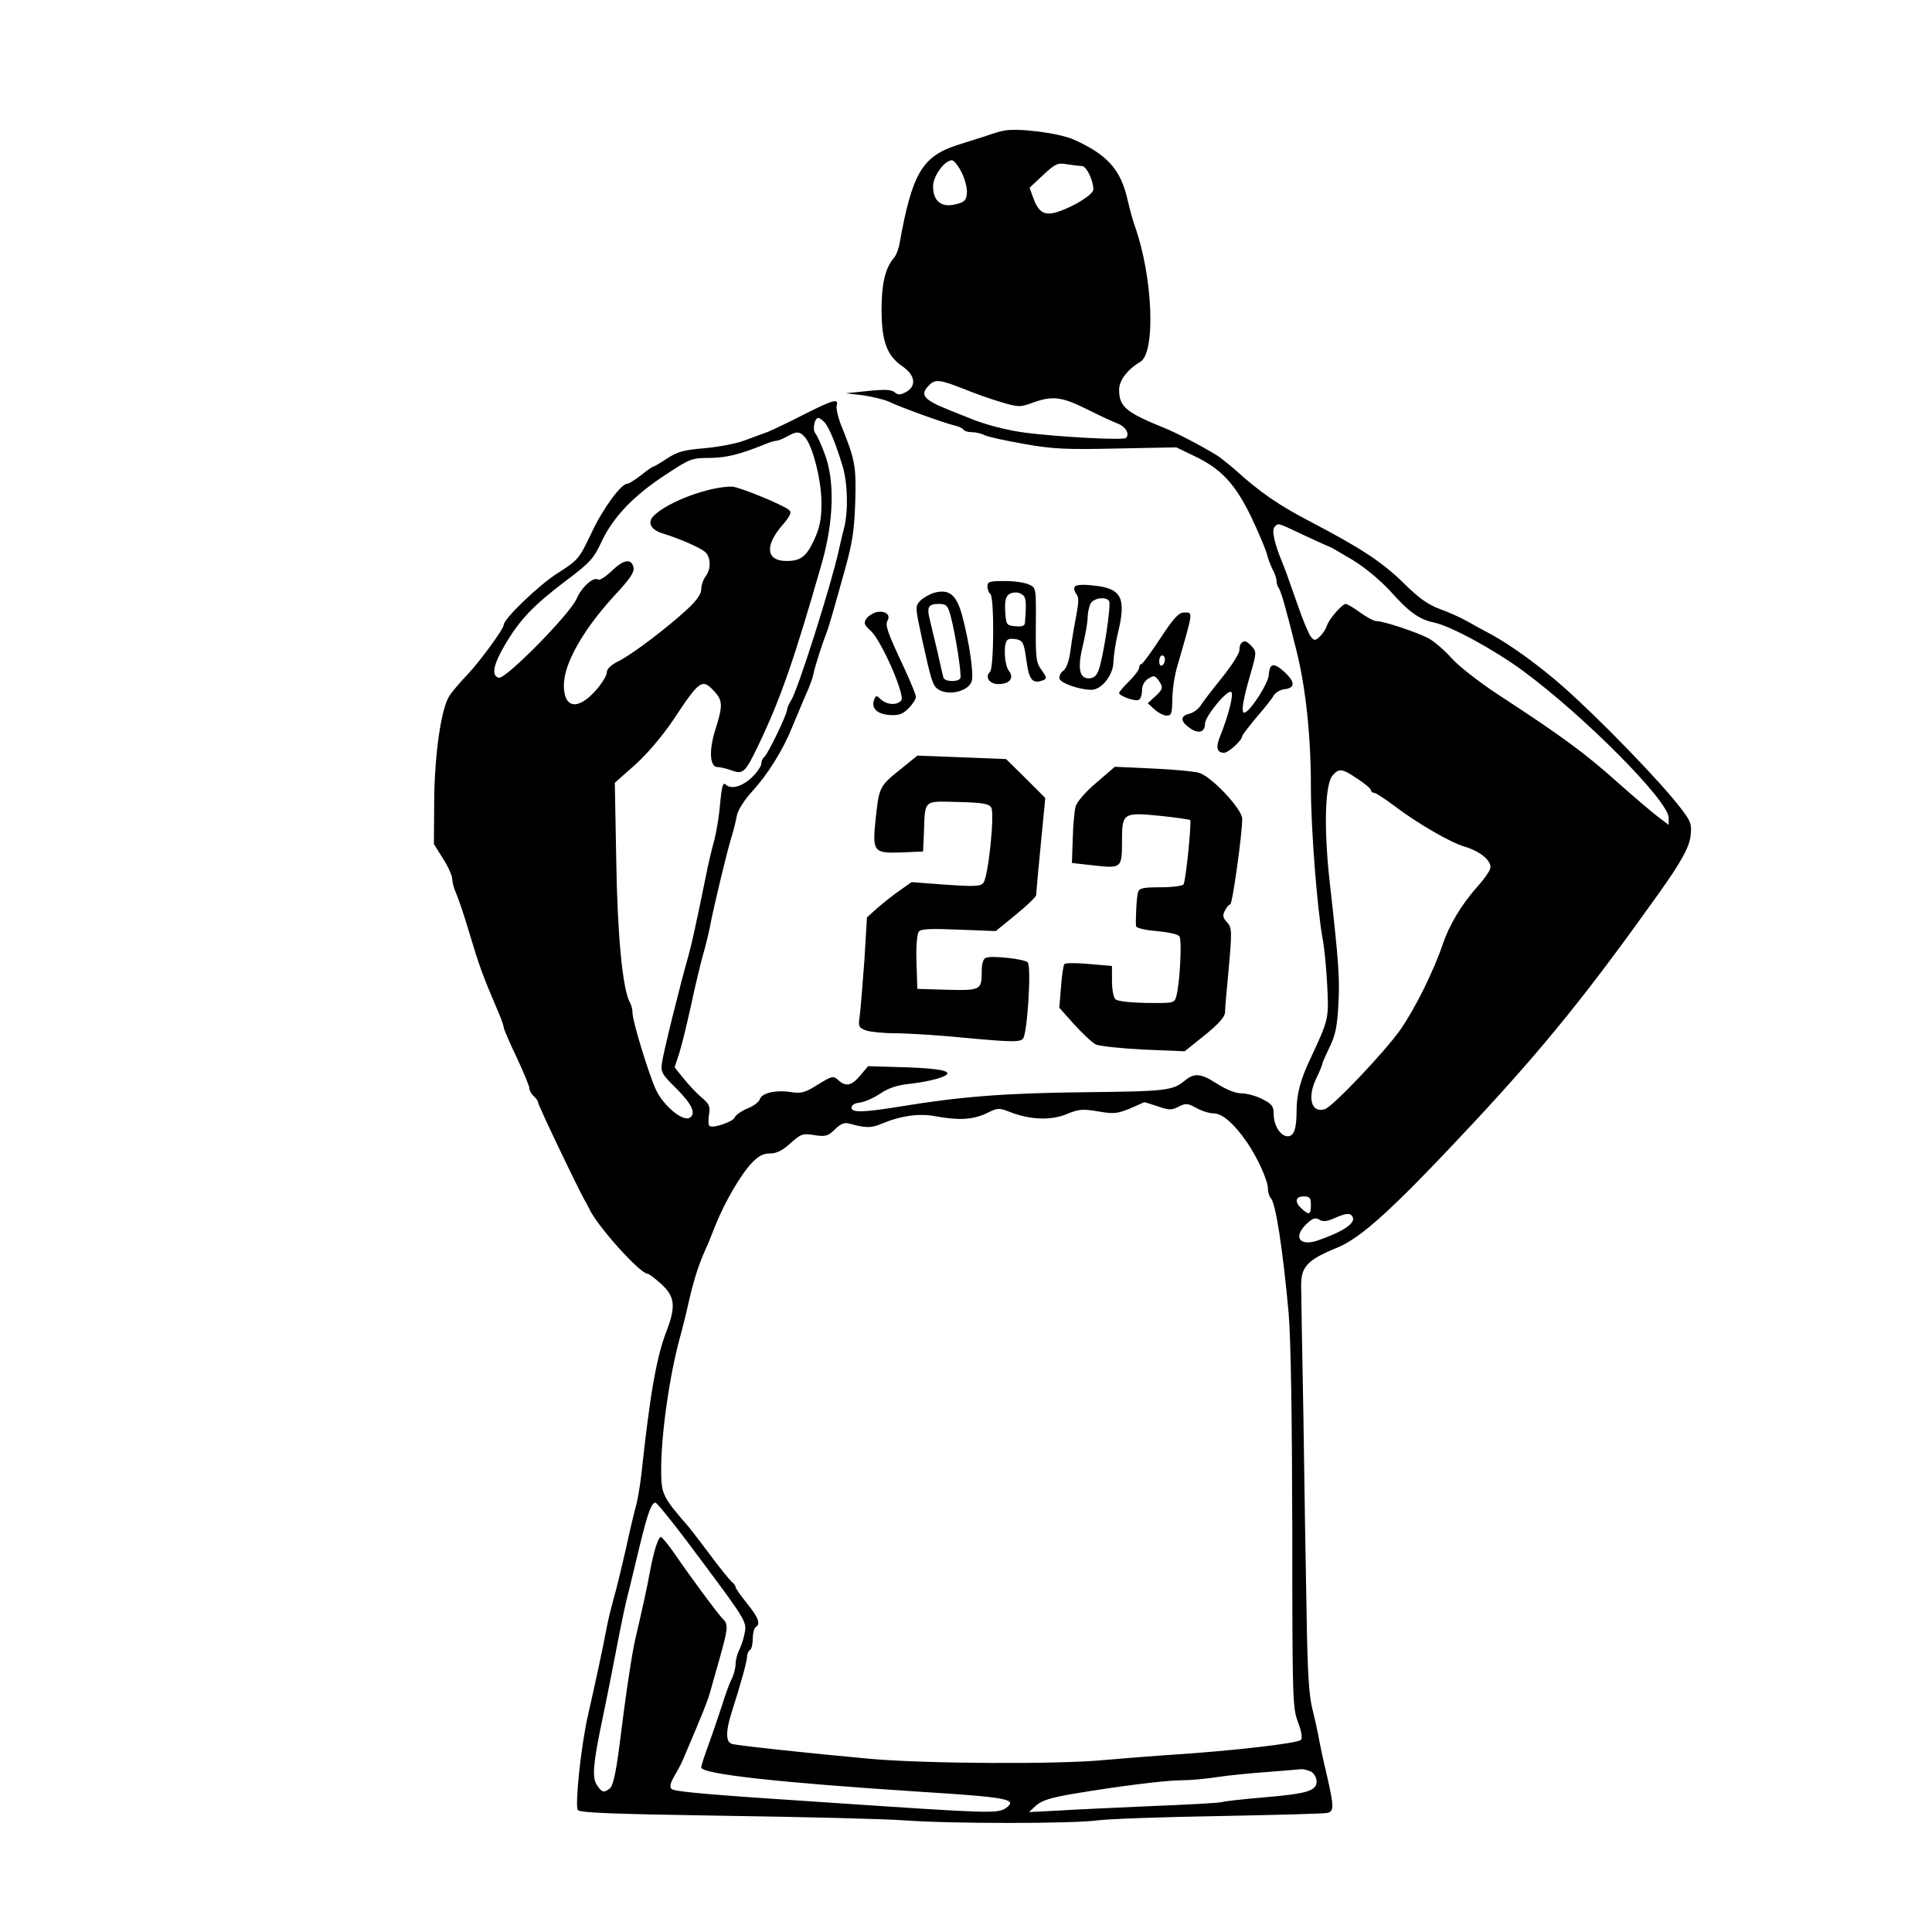 <?xml version="1.0" standalone="no"?>
<!DOCTYPE svg PUBLIC "-//W3C//DTD SVG 20010904//EN"
 "http://www.w3.org/TR/2001/REC-SVG-20010904/DTD/svg10.dtd">
<svg version="1.0" xmlns="http://www.w3.org/2000/svg"
 width="675pt" height="675pt" viewBox="0 0 675 675"
 preserveAspectRatio="xMidYMid meet">
<g transform="translate(0,675) scale(0.1,-0.1)"
fill="#000000" stroke="none">
<path d="M3505 6293 c-11 -2 -38 -10 -60 -18 -22 -7 -66 -21 -98 -31 -125 -40
-160 -99 -204 -344 -3 -19 -12 -42 -19 -50 -31 -36 -44 -90 -44 -182 0 -111
19 -161 73 -198 45 -31 50 -69 12 -90 -20 -10 -27 -11 -40 0 -11 9 -35 10 -92
4 l-78 -8 60 -7 c33 -5 74 -15 90 -22 38 -19 191 -74 228 -83 15 -3 30 -10 33
-15 3 -5 16 -9 30 -9 14 0 34 -5 45 -11 11 -5 73 -19 137 -30 100 -18 148 -20
324 -16 l208 4 60 -29 c96 -45 145 -98 201 -213 26 -55 51 -114 55 -130 4 -16
13 -40 20 -54 8 -14 14 -33 14 -41 0 -9 4 -20 8 -25 7 -9 26 -74 62 -220 32
-128 50 -296 50 -475 0 -145 22 -426 41 -530 6 -30 13 -103 16 -163 6 -116 5
-119 -57 -252 -36 -75 -50 -127 -50 -185 0 -64 -9 -90 -31 -90 -25 0 -49 38
-49 77 0 28 -6 36 -40 53 -21 11 -54 20 -72 20 -21 0 -54 13 -88 35 -55 35
-77 37 -110 10 -42 -35 -63 -38 -349 -41 -279 -3 -434 -15 -646 -50 -129 -21
-170 -22 -170 -4 0 9 11 16 30 18 16 2 48 16 70 31 28 19 60 30 101 34 72 8
134 25 134 37 0 12 -58 19 -176 22 l-101 3 -27 -32 c-31 -37 -51 -41 -78 -16
-17 15 -21 14 -70 -16 -44 -28 -59 -32 -91 -27 -54 9 -105 -2 -112 -24 -3 -10
-23 -25 -44 -33 -21 -9 -41 -23 -44 -31 -6 -15 -74 -39 -88 -30 -4 2 -5 20 -2
39 5 29 1 38 -25 60 -17 14 -45 44 -63 66 l-32 40 17 52 c9 29 27 104 41 167
13 63 32 140 40 170 9 30 20 75 25 100 13 70 59 260 74 310 8 25 17 60 20 79
4 20 24 53 54 86 54 59 107 143 140 225 29 70 41 98 57 135 7 17 16 41 18 55
5 23 30 102 45 140 9 23 29 94 64 220 26 92 33 139 36 235 4 125 -1 149 -45
259 -14 32 -22 67 -20 78 8 27 -9 23 -114 -30 -52 -27 -108 -53 -124 -60 -17
-6 -54 -20 -84 -31 -29 -11 -92 -23 -140 -27 -71 -6 -93 -12 -129 -35 -24 -16
-46 -29 -49 -29 -3 0 -22 -13 -43 -30 -21 -16 -42 -30 -48 -30 -22 0 -86 -87
-126 -173 -43 -90 -45 -93 -120 -141 -64 -41 -186 -158 -186 -179 0 -14 -82
-126 -125 -172 -26 -27 -55 -61 -64 -75 -29 -41 -53 -205 -54 -370 l-1 -149
32 -51 c18 -28 32 -60 32 -70 0 -11 6 -34 14 -52 8 -18 29 -80 46 -138 35
-117 44 -142 104 -283 9 -21 16 -42 16 -47 0 -5 20 -52 45 -104 25 -53 45
-102 45 -110 0 -7 7 -19 15 -26 8 -7 15 -17 15 -22 0 -9 140 -302 161 -338 5
-8 12 -22 16 -30 27 -61 178 -229 205 -230 5 0 26 -16 48 -36 48 -43 52 -78
19 -164 -35 -90 -58 -220 -88 -500 -5 -41 -13 -93 -20 -115 -6 -22 -22 -89
-35 -150 -14 -60 -32 -137 -42 -170 -9 -33 -20 -78 -24 -100 -9 -52 -46 -222
-65 -305 -25 -107 -47 -320 -36 -334 8 -10 131 -14 513 -20 277 -4 559 -11
628 -16 161 -12 585 -12 675 0 39 5 230 12 425 15 195 4 365 8 377 11 25 5 24
23 -4 144 -9 36 -19 85 -24 110 -4 25 -15 74 -24 110 -12 49 -17 132 -20 335
-3 149 -8 455 -11 680 -4 226 -8 433 -8 461 -1 68 21 92 124 134 88 36 198
137 481 440 249 268 395 449 642 795 82 115 110 166 114 208 4 37 0 48 -33 91
-72 95 -288 317 -414 428 -83 73 -181 144 -251 182 -25 13 -63 34 -84 46 -21
12 -63 31 -94 42 -41 15 -75 39 -126 90 -77 75 -147 121 -324 214 -112 58
-179 104 -266 183 -23 20 -50 41 -60 48 -53 33 -145 81 -185 97 -136 55 -160
75 -160 134 0 33 30 72 73 97 56 31 45 298 -18 475 -7 19 -18 60 -25 90 -24
108 -71 160 -190 213 -54 23 -198 41 -245 30z m-145 -146 c12 -24 20 -56 18
-73 -2 -24 -9 -31 -40 -38 -49 -12 -78 11 -78 63 0 36 40 91 66 91 7 0 22 -19
34 -43z m420 23 c16 0 40 -51 40 -82 0 -17 -66 -59 -124 -78 -45 -15 -67 -3
-85 46 l-14 38 47 44 c43 40 51 44 84 38 20 -3 44 -6 52 -6z m-415 -778 c39
-16 98 -37 133 -47 60 -18 66 -18 110 -2 69 25 101 21 188 -22 44 -22 91 -44
107 -50 30 -11 45 -37 31 -51 -9 -9 -230 3 -350 18 -64 8 -145 29 -199 52 -11
4 -45 18 -75 30 -84 34 -97 51 -64 84 21 22 38 20 119 -12z m-483 -119 c17
-21 39 -76 62 -152 18 -61 20 -157 5 -216 -6 -22 -14 -58 -19 -80 -26 -118
-142 -485 -166 -522 -8 -12 -14 -27 -14 -32 0 -17 -69 -159 -80 -166 -5 -3
-10 -14 -10 -23 0 -9 -16 -32 -35 -50 -36 -32 -72 -41 -91 -22 -8 8 -13 -12
-18 -66 -3 -43 -13 -100 -20 -128 -8 -28 -22 -86 -30 -128 -35 -171 -49 -235
-61 -278 -27 -93 -87 -336 -92 -372 -5 -34 -1 -41 51 -92 53 -53 69 -87 46
-101 -24 -15 -92 41 -119 99 -25 55 -81 238 -81 266 0 12 -4 29 -10 39 -25 47
-43 235 -47 496 l-5 270 71 63 c43 39 94 99 132 155 94 142 102 148 145 101
29 -31 30 -50 3 -134 -23 -73 -19 -130 8 -130 9 0 31 -5 50 -12 39 -14 47 -7
92 87 78 163 125 298 223 640 41 145 45 287 9 380 -12 33 -27 65 -33 72 -10
13 -2 53 11 53 4 0 15 -8 23 -17z m-70 -50 c28 -32 58 -152 58 -230 0 -58 -6
-86 -25 -128 -27 -59 -47 -75 -97 -75 -70 0 -77 51 -18 121 31 36 37 49 27 57
-22 19 -178 82 -200 82 -80 0 -221 -52 -272 -101 -25 -24 -12 -50 31 -63 59
-18 129 -49 147 -64 21 -18 22 -60 2 -86 -8 -11 -15 -31 -15 -45 0 -16 -16
-39 -47 -68 -69 -64 -191 -157 -240 -182 -29 -14 -43 -28 -43 -41 0 -11 -19
-41 -41 -65 -62 -68 -109 -59 -109 21 0 74 65 190 172 308 60 64 76 88 71 105
-8 31 -35 26 -77 -15 -20 -19 -40 -32 -46 -29 -17 11 -57 -25 -76 -68 -25 -55
-247 -280 -271 -275 -27 6 -20 45 20 113 52 89 99 138 209 222 91 68 102 81
130 141 40 85 111 160 223 233 86 57 92 59 155 59 59 1 104 12 193 48 16 7 34
12 40 12 7 1 23 7 37 15 33 19 44 18 62 -2z m1744 -343 c47 -22 87 -40 89 -40
2 0 38 -21 80 -46 46 -28 97 -71 133 -110 64 -72 100 -98 152 -109 58 -12 209
-94 310 -168 217 -160 510 -456 510 -514 l0 -25 -37 28 c-21 16 -81 67 -134
114 -124 111 -198 165 -429 316 -65 43 -134 97 -159 125 -24 27 -61 59 -82 70
-44 22 -155 59 -180 59 -9 0 -35 14 -57 30 -23 17 -46 30 -50 30 -13 0 -59
-53 -66 -76 -4 -12 -15 -29 -25 -38 -16 -15 -19 -15 -31 -1 -7 9 -28 58 -45
108 -38 108 -44 125 -55 152 -27 65 -38 113 -27 124 14 14 6 17 103 -29z m187
-851 c26 -17 47 -35 47 -40 0 -5 5 -9 11 -9 6 0 36 -20 67 -43 81 -62 200
-131 249 -145 57 -17 98 -52 89 -78 -3 -10 -22 -37 -42 -59 -58 -65 -101 -137
-124 -206 -31 -91 -95 -221 -147 -296 -54 -77 -237 -270 -264 -278 -48 -16
-63 41 -29 110 11 22 19 43 20 48 0 4 12 31 26 60 20 41 26 72 30 147 5 94 2
142 -31 435 -20 182 -16 336 11 366 23 26 33 24 87 -12z m-699 -1144 c40 -14
49 -14 73 -2 25 13 32 13 63 -4 19 -11 46 -19 61 -19 29 0 71 -36 115 -100 38
-55 74 -135 74 -164 0 -12 5 -27 10 -32 17 -17 42 -180 62 -399 8 -92 12 -351
13 -760 0 -592 1 -622 20 -672 13 -35 16 -56 10 -62 -12 -12 -240 -38 -440
-51 -77 -5 -187 -14 -245 -19 -161 -16 -630 -13 -820 4 -218 20 -461 46 -482
52 -22 5 -23 42 -4 103 36 113 56 186 56 202 0 9 5 20 10 23 6 3 10 21 10 40
0 19 5 37 10 40 18 11 11 32 -30 83 -22 27 -40 53 -40 57 0 4 -6 13 -14 19 -7
6 -42 49 -76 95 -35 47 -70 92 -77 100 -88 101 -93 111 -93 196 0 125 29 328
65 460 8 28 22 84 31 125 17 74 33 127 59 185 8 17 23 55 35 85 32 80 88 176
125 215 24 26 41 35 65 35 23 0 44 10 72 36 36 32 42 35 84 28 39 -6 47 -3 71
20 19 19 33 25 48 21 57 -16 78 -17 113 -2 69 29 133 38 191 27 80 -15 130
-12 177 10 40 20 44 20 85 4 70 -27 143 -29 197 -6 41 17 55 18 109 9 63 -11
71 -9 160 32 1 1 23 -6 47 -14z m536 -345 c0 -34 -6 -37 -32 -13 -26 23 -23
43 7 43 21 0 25 -5 25 -30z m145 -40 c14 -22 -29 -52 -121 -84 -65 -22 -87 13
-38 59 20 19 30 22 43 14 12 -8 26 -7 51 4 43 19 57 20 65 7z m-2271 -1207
c145 -194 154 -209 149 -242 -3 -20 -12 -48 -19 -63 -8 -15 -14 -38 -14 -52 0
-13 -6 -37 -14 -53 -8 -15 -23 -57 -34 -93 -12 -36 -32 -96 -46 -134 -14 -38
-26 -74 -26 -81 0 -23 269 -53 764 -85 303 -19 342 -26 302 -56 -29 -21 -52
-20 -603 17 -444 29 -557 39 -567 49 -7 7 -4 20 9 43 20 34 27 48 43 87 55
129 75 179 82 205 5 17 20 71 34 120 29 103 31 119 13 137 -19 19 -126 164
-171 231 -22 31 -43 57 -47 57 -9 0 -25 -49 -38 -120 -10 -56 -31 -150 -50
-230 -13 -55 -35 -201 -57 -380 -12 -93 -22 -139 -33 -148 -21 -17 -28 -15
-46 12 -17 26 -13 74 20 231 8 39 27 131 41 205 30 155 37 188 53 250 6 25 22
90 35 145 29 120 42 155 56 155 6 0 80 -93 164 -207z m2127 -733 c10 -6 19
-21 19 -34 0 -33 -33 -43 -188 -56 -70 -6 -134 -13 -142 -16 -8 -3 -118 -9
-245 -14 -126 -6 -275 -12 -330 -16 l-100 -5 25 23 c19 17 50 27 125 40 160
27 326 48 383 48 29 0 85 5 123 11 39 6 118 14 177 18 59 5 113 9 120 10 7 0
22 -4 33 -9z"/>
<path d="M3450 4701 c0 -11 5 -23 10 -26 14 -9 13 -258 -1 -272 -19 -19 -2
-43 29 -43 40 0 56 21 37 46 -17 22 -20 100 -4 109 5 4 20 4 33 1 20 -5 24
-15 32 -73 9 -70 22 -84 60 -69 12 5 11 10 -7 35 -19 26 -21 41 -20 158 1 130
1 130 -25 141 -14 7 -52 12 -84 12 -53 0 -60 -2 -60 -19z m127 -33 c8 -11 9
-33 4 -94 -1 -11 -10 -14 -33 -12 -32 3 -33 5 -36 52 -3 50 6 66 39 66 9 0 21
-6 26 -12z"/>
<path d="M3755 4700 c-4 -6 -1 -17 5 -25 10 -11 9 -29 0 -77 -7 -35 -16 -89
-20 -121 -5 -37 -14 -63 -26 -71 -9 -7 -15 -20 -12 -28 6 -16 71 -38 111 -38
36 0 77 52 77 98 1 20 7 64 15 97 31 126 14 159 -82 169 -40 5 -64 3 -68 -4z
m120 -50 c8 -13 -21 -202 -37 -242 -7 -20 -18 -28 -34 -28 -34 0 -40 37 -20
118 9 37 16 80 16 95 0 16 5 37 10 48 11 20 54 26 65 9z"/>
<path d="M3264 4679 c-17 -5 -39 -18 -49 -28 -18 -21 -18 -20 8 -141 30 -136
36 -155 53 -167 35 -26 108 -9 119 27 8 24 -9 138 -33 228 -20 74 -45 95 -98
81z m56 -76 c18 -65 41 -213 35 -223 -9 -14 -55 -12 -59 3 -2 6 -11 46 -20 87
-10 41 -22 92 -27 113 -12 46 -6 57 31 57 25 0 31 -5 40 -37z"/>
<path d="M3061 4611 c-13 -4 -29 -14 -35 -24 -9 -14 -6 -21 15 -40 37 -31 122
-226 108 -244 -15 -18 -49 -16 -71 3 -16 16 -18 15 -24 -1 -11 -29 10 -50 54
-53 32 -2 45 2 66 23 14 14 26 32 26 40 0 8 -18 51 -39 97 -62 132 -69 153
-60 170 12 21 -10 36 -40 29z"/>
<path d="M4054 4520 c-32 -49 -62 -90 -66 -90 -4 0 -8 -6 -8 -13 0 -7 -16 -28
-35 -47 -19 -19 -35 -37 -35 -41 0 -11 58 -31 69 -24 6 3 11 18 11 33 0 17 8
32 22 41 19 12 23 11 35 -5 18 -25 17 -32 -12 -58 l-25 -23 23 -21 c13 -12 32
-22 43 -22 17 0 19 7 20 58 0 32 8 84 18 117 56 194 55 185 23 185 -19 0 -36
-19 -83 -90z m16 -74 c0 -8 -4 -18 -10 -21 -5 -3 -10 3 -10 14 0 12 5 21 10
21 6 0 10 -6 10 -14z"/>
<path d="M4337 4503 c-4 -3 -7 -15 -7 -26 0 -10 -27 -53 -61 -95 -33 -41 -67
-85 -75 -98 -8 -12 -26 -25 -40 -28 -31 -8 -30 -26 2 -49 30 -22 54 -16 54 14
0 27 80 123 92 111 9 -9 -11 -84 -39 -154 -16 -39 -12 -58 14 -58 15 0 63 44
63 58 0 4 23 33 50 66 28 32 55 66 60 76 6 10 22 20 37 22 38 4 39 24 2 59
-38 35 -53 33 -56 -8 -1 -31 -68 -133 -86 -133 -12 0 -4 46 23 139 20 69 20
75 4 92 -18 20 -27 23 -37 12z"/>
<path d="M3157 4071 c-84 -67 -85 -67 -97 -176 -13 -123 -10 -127 95 -123 l70
3 3 65 c4 118 -3 111 119 108 85 -2 108 -6 116 -19 13 -21 -10 -241 -27 -263
-9 -13 -30 -14 -131 -7 l-120 9 -40 -28 c-22 -15 -57 -43 -78 -61 l-38 -34 -9
-150 c-6 -82 -13 -169 -16 -192 -6 -40 -4 -43 21 -53 14 -5 61 -10 103 -10 42
0 157 -7 255 -17 153 -14 180 -14 191 -2 15 15 30 248 17 266 -7 12 -124 25
-146 17 -10 -4 -15 -20 -15 -48 0 -65 -4 -67 -121 -64 l-104 3 -3 94 c-2 55 2
98 8 106 8 10 42 11 140 7 l129 -5 71 58 c38 31 70 62 70 67 0 5 7 84 16 175
l16 165 -68 68 -69 68 -155 6 -155 6 -48 -39z"/>
<path d="M3830 4015 c-37 -31 -68 -67 -72 -83 -4 -14 -9 -65 -10 -112 l-3 -85
79 -9 c94 -10 96 -9 96 85 0 99 4 101 130 89 57 -6 106 -13 108 -15 6 -6 -15
-212 -23 -225 -3 -5 -39 -10 -80 -10 -62 0 -74 -3 -79 -17 -5 -17 -9 -93 -7
-119 1 -6 32 -14 73 -17 41 -4 75 -11 79 -19 9 -14 1 -165 -11 -208 -7 -25 -8
-25 -104 -24 -60 1 -102 6 -109 13 -7 7 -12 35 -12 64 l0 52 -80 7 c-44 4 -82
4 -86 0 -4 -4 -9 -40 -12 -80 l-6 -73 52 -58 c29 -32 62 -63 75 -70 13 -6 88
-14 167 -18 l144 -6 71 57 c48 39 70 64 70 79 0 12 5 72 11 132 14 154 14 163
-5 184 -14 15 -15 24 -6 40 6 12 14 21 18 21 8 0 43 253 42 300 -1 34 -108
148 -151 160 -18 5 -92 12 -163 15 l-131 6 -65 -56z"/>
</g>
</svg>
